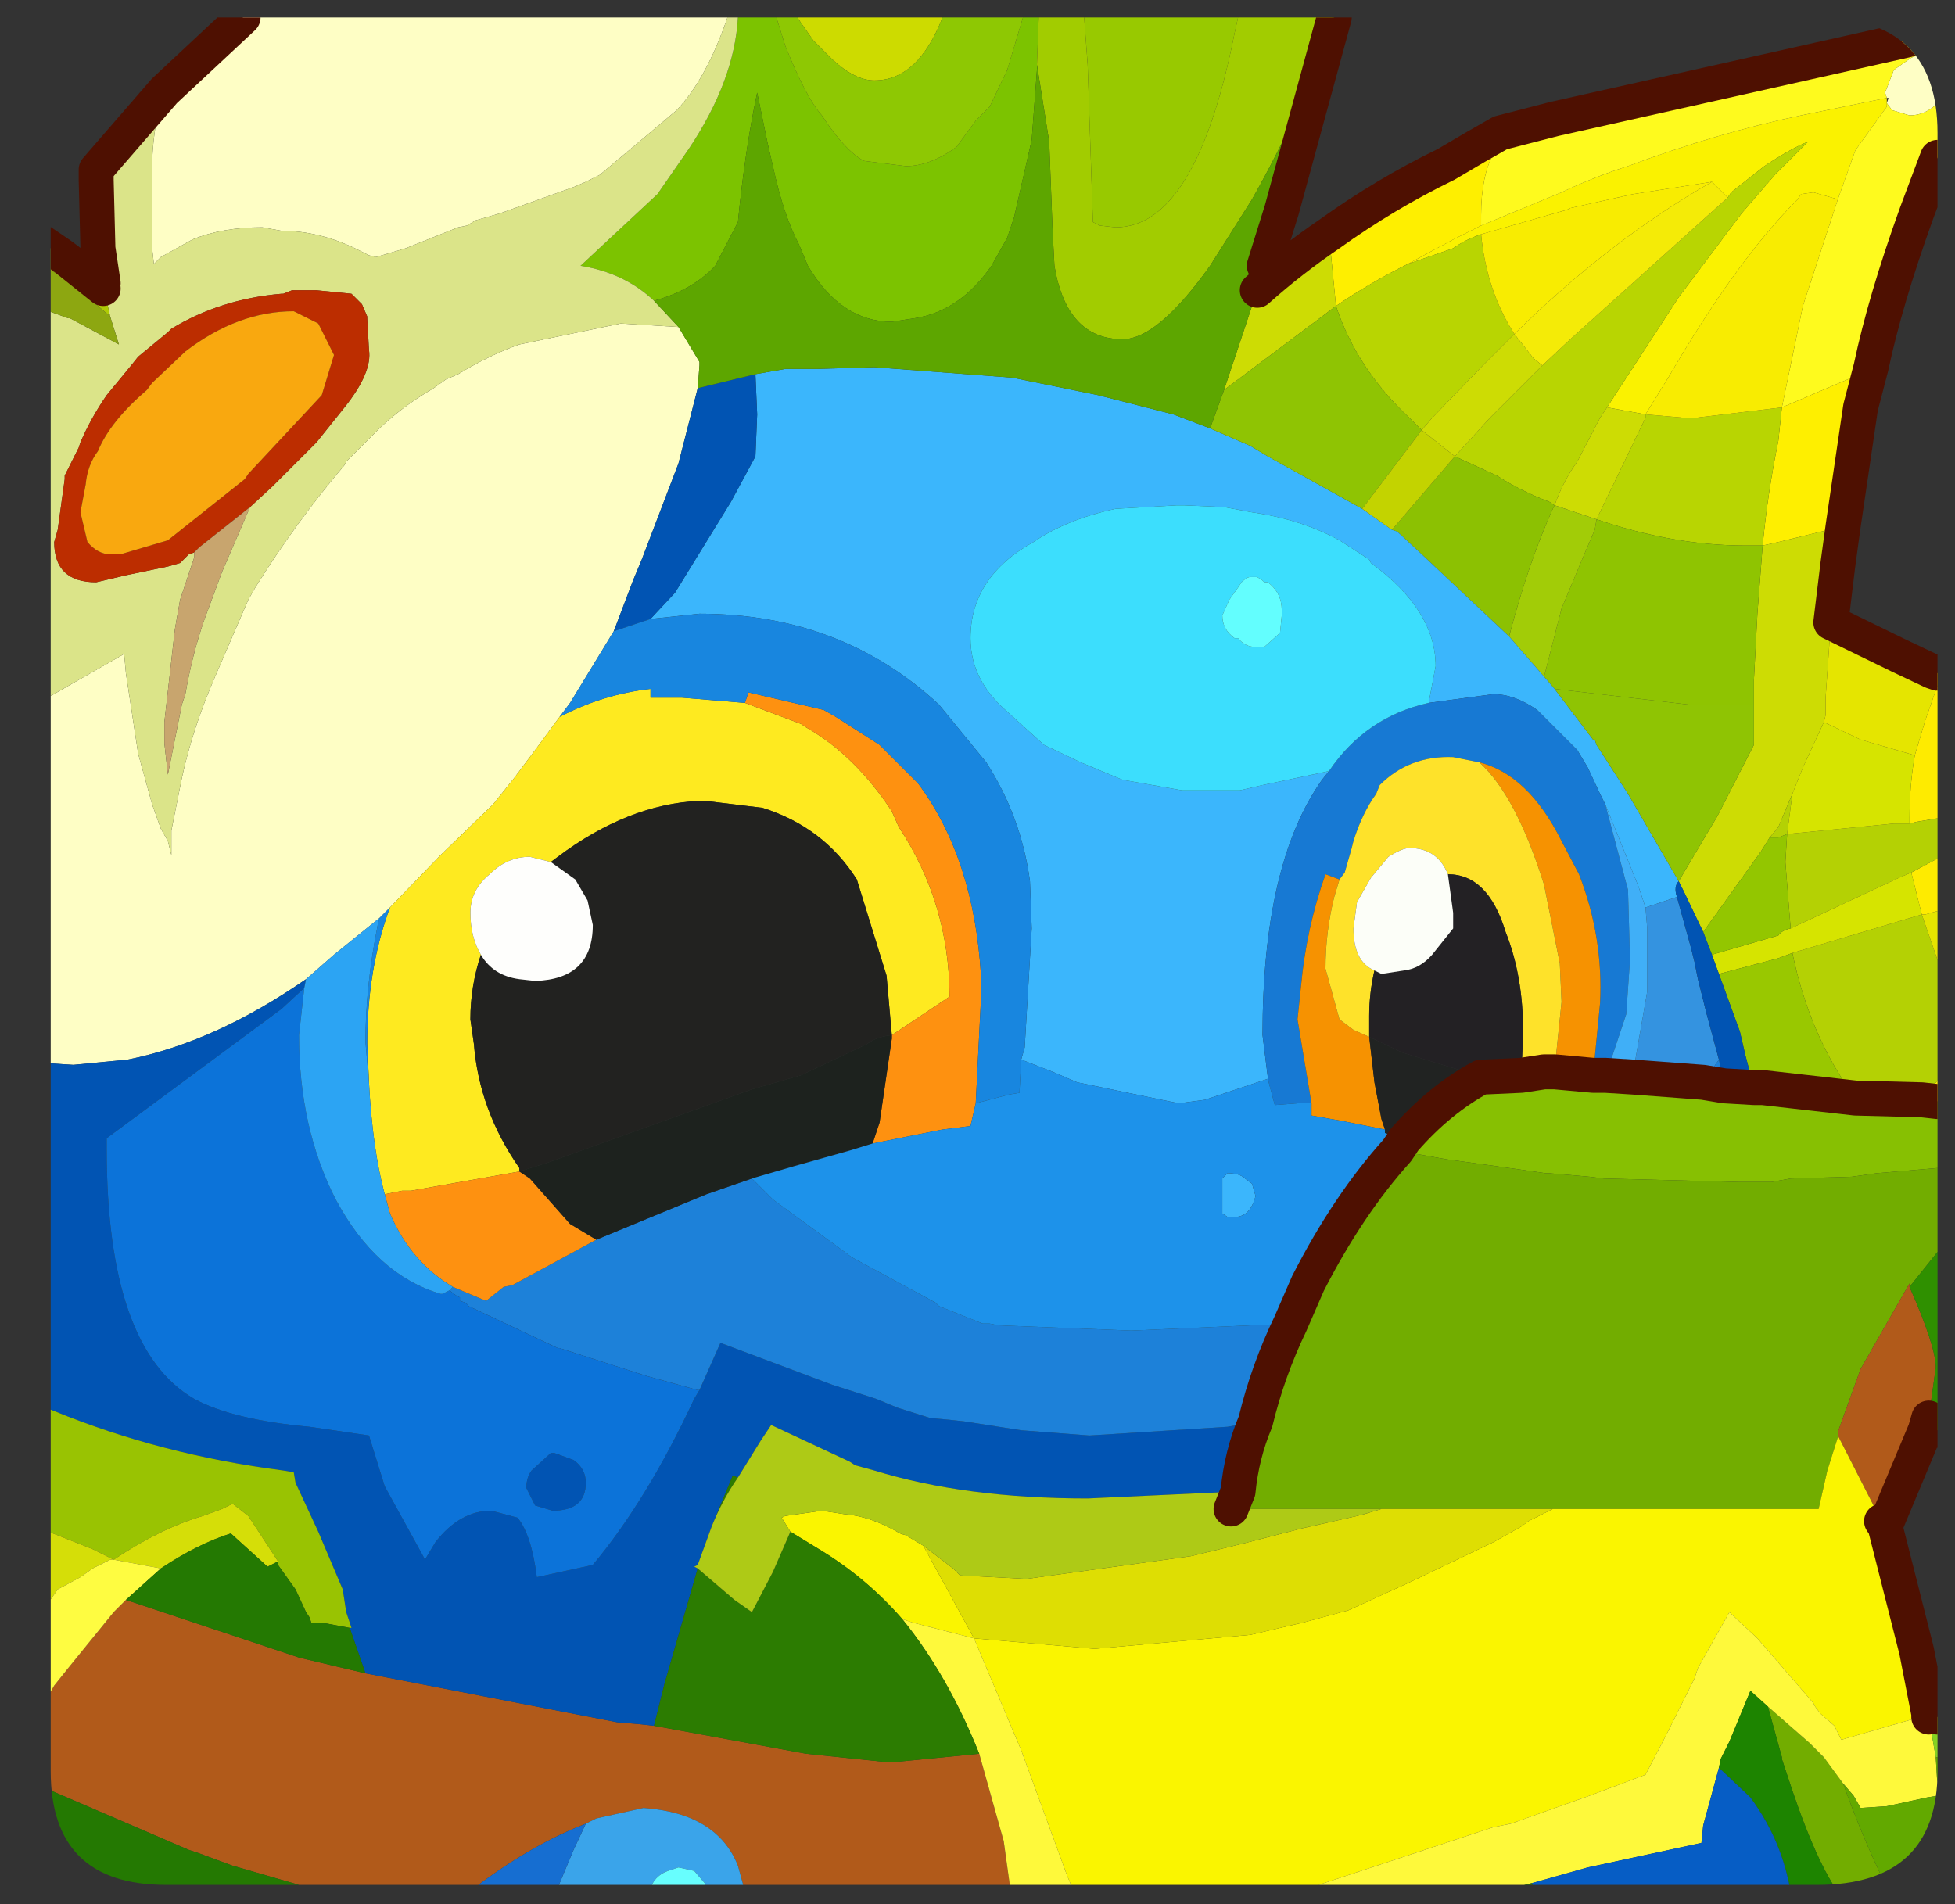 <?xml version="1.0" encoding="UTF-8" standalone="no"?>
<svg xmlns:ffdec="https://www.free-decompiler.com/flash" xmlns:xlink="http://www.w3.org/1999/xlink" ffdec:objectType="frame" height="54.45px" width="55.9px" xmlns="http://www.w3.org/2000/svg">
  <rect width="100%" height="100%" fill="#333333" stroke="none"/>
  <g transform="matrix(1.0, 0.0, 0.0, 1.0, 1.45, 0.5)">
    <clipPath id="clipPath0" transform="matrix(1.0, 0.0, 0.0, 1.0, 0.0, 0.0)">
      <path d="M50.5 0.0 Q53.95 0.0 53.95 3.3 L53.95 50.15 Q53.95 53.4 50.5 53.4 L3.3 53.4 Q0.0 53.4 0.0 50.15 L0.0 3.3 Q0.0 0.0 3.3 0.0 L50.5 0.0" fill="#000000" fill-rule="evenodd" stroke="none"/>
    </clipPath>
    <g clip-path="url(#clipPath0)">
      <use ffdec:characterId="2" height="54.45" transform="matrix(1.0, 0.0, 0.0, 1.0, -1.45, -0.5)" width="55.9" xlink:href="#shape1"/>
    </g>
    <use ffdec:characterId="3" height="53.4" transform="matrix(1.0, 0.0, 0.0, 1.0, 0.0, 0.0)" width="53.95" xlink:href="#shape2"/>
  </g>
  <defs>
    <g id="shape1" transform="matrix(1.0, 0.0, 0.0, 1.0, 1.45, 0.5)">
      <path d="M53.7 0.95 L53.95 1.0 53.95 2.45 Q53.6 2.8 53.15 2.8 L52.65 2.65 52.5 2.45 52.55 2.3 52.5 2.3 52.45 2.15 52.7 1.5 53.2 1.15 53.7 0.95 M-0.95 29.85 L-0.95 19.95 0.35 19.2 2.1 18.2 2.15 18.75 2.5 21.05 2.9 22.5 3.15 23.2 3.35 23.55 3.45 23.95 3.45 23.85 3.45 23.25 3.6 22.5 3.75 21.75 Q4.05 20.35 4.7 18.85 L5.65 16.65 5.85 16.3 Q7.0 14.45 8.4 12.8 L8.45 12.7 9.3 11.85 Q10.0 11.15 10.95 10.6 L11.3 10.35 11.65 10.2 Q12.55 9.65 13.4 9.35 L16.3 8.75 17.95 8.85 18.55 9.85 18.55 9.95 18.5 10.6 17.95 12.75 16.9 15.5 16.65 16.1 16.1 17.55 14.85 19.6 14.55 20.0 13.85 20.95 13.25 21.75 12.65 22.5 11.15 23.95 9.7 25.45 9.4 25.75 8.1 26.8 7.3 27.5 Q4.7 29.3 2.2 29.8 L0.65 29.95 -0.95 29.85 M-0.95 11.75 L-0.95 10.0 -0.4 10.45 -0.95 11.75 M3.25 2.1 L5.5 0.0 19.35 0.0 Q18.75 1.75 17.9 2.65 L15.7 4.5 15.3 4.7 14.95 4.85 12.85 5.6 12.15 5.8 11.9 5.95 11.65 6.0 10.15 6.6 9.3 6.85 9.1 6.8 8.7 6.6 Q7.65 6.1 6.6 6.1 L6.05 6.0 Q4.9 6.0 4.05 6.35 L3.6 6.6 3.15 6.85 2.95 7.05 2.9 6.6 2.9 5.35 2.9 4.1 Q2.95 2.95 3.25 2.1" fill="#ffffc6" fill-rule="evenodd" stroke="none"/>
      <path d="M21.35 0.0 L25.5 0.0 Q24.8 1.8 23.55 1.8 23.0 1.8 22.35 1.2 L21.8 0.65 21.45 0.15 21.35 0.0" fill="#cedc00" fill-rule="evenodd" stroke="none"/>
      <path d="M19.65 0.0 L20.75 0.0 21.0 0.8 Q21.6 2.3 22.05 2.8 22.7 3.8 23.25 4.1 L24.45 4.25 Q25.15 4.25 25.9 3.7 L26.45 2.95 26.85 2.55 27.35 1.5 27.8 0.0 28.25 0.0 28.2 1.35 28.2 1.5 28.05 3.5 27.55 5.7 27.35 6.3 26.9 7.1 Q26.0 8.4 24.7 8.6 L24.05 8.7 Q22.6 8.7 21.65 7.1 L21.4 6.5 Q20.95 5.65 20.65 4.25 L20.5 3.6 20.2 2.15 Q19.85 3.8 19.65 5.85 L19.0 7.1 Q18.35 7.8 17.25 8.1 16.4 7.3 15.15 7.1 L17.35 5.05 18.25 3.75 Q19.55 1.8 19.65 0.0" fill="#7cc400" fill-rule="evenodd" stroke="none"/>
      <path d="M-0.95 19.95 L-0.95 11.75 -0.4 10.45 -0.95 10.0 -0.95 8.05 -0.6 8.2 0.5 8.6 0.55 8.6 1.95 9.35 1.7 8.55 1.6 8.1 1.5 7.75 1.5 7.6 1.35 6.6 1.3 4.65 1.3 4.5 1.3 4.35 3.25 2.1 Q2.95 2.95 2.9 4.1 L2.9 5.35 2.9 6.6 2.95 7.05 3.15 6.85 3.6 6.6 4.05 6.35 Q4.9 6.0 6.05 6.0 L6.6 6.1 Q7.65 6.1 8.7 6.6 L9.1 6.8 9.3 6.85 10.15 6.6 11.65 6.0 11.9 5.95 12.15 5.8 12.85 5.6 14.95 4.85 15.3 4.7 15.7 4.5 17.9 2.65 Q18.75 1.75 19.35 0.0 L19.65 0.0 Q19.55 1.8 18.25 3.75 L17.35 5.05 15.15 7.1 Q16.4 7.3 17.25 8.1 L17.95 8.85 16.3 8.75 13.4 9.35 Q12.55 9.65 11.65 10.2 L11.3 10.35 10.95 10.6 Q10.0 11.15 9.3 11.85 L8.45 12.7 8.4 12.8 Q7.0 14.45 5.85 16.3 L5.65 16.65 4.7 18.85 Q4.05 20.35 3.75 21.75 L3.6 22.5 3.45 23.25 3.45 23.85 3.45 23.95 3.35 23.55 3.15 23.2 2.9 22.5 2.5 21.05 2.15 18.75 2.1 18.2 0.35 19.2 -0.95 19.95 M5.7 14.0 L6.35 13.4 7.6 12.15 8.4 11.15 Q9.2 10.15 9.1 9.5 L9.05 8.6 9.05 8.55 8.9 8.2 8.7 8.0 8.6 7.9 7.6 7.8 6.9 7.8 6.65 7.9 6.6 7.9 Q4.85 8.05 3.45 8.9 L3.35 9.0 2.5 9.7 2.3 9.95 1.6 10.8 Q1.15 11.45 0.85 12.15 L0.8 12.3 0.4 13.1 0.4 13.2 0.2 14.65 0.1 15.0 Q0.1 16.15 1.3 16.15 L2.15 15.95 3.35 15.7 3.7 15.6 3.95 15.35 4.1 15.3 4.1 15.45 3.7 16.65 3.55 17.5 3.25 20.15 3.25 20.75 3.35 21.65 3.75 19.65 3.85 19.35 Q4.05 18.2 4.4 17.2 L4.9 15.85 5.7 14.0" fill="#dce58a" fill-rule="evenodd" stroke="none"/>
      <path d="M29.55 0.0 L33.95 0.0 33.85 0.45 Q32.75 6.0 30.45 6.0 L30.0 5.95 29.8 5.85 29.65 1.35 29.55 0.0" fill="#99ca00" fill-rule="evenodd" stroke="none"/>
      <path d="M20.75 0.0 L21.35 0.0 21.45 0.15 21.8 0.65 22.35 1.2 Q23.0 1.8 23.55 1.8 24.8 1.8 25.5 0.0 L27.8 0.0 27.35 1.5 26.85 2.55 26.45 2.95 25.9 3.7 Q25.15 4.25 24.45 4.25 L23.25 4.1 Q22.7 3.8 22.05 2.8 21.6 2.3 21.0 0.8 L20.75 0.0" fill="#8fc903" fill-rule="evenodd" stroke="none"/>
      <path d="M28.25 0.0 L29.55 0.0 29.65 1.35 29.8 5.85 30.0 5.95 30.45 6.0 Q32.75 6.0 33.85 0.45 L33.95 0.0 36.65 0.0 Q35.85 2.55 34.35 5.2 L33.15 7.1 Q31.65 9.2 30.65 9.2 29.05 9.2 28.7 7.1 L28.65 6.15 28.55 3.55 28.2 1.35 28.25 0.0" fill="#a3cd00" fill-rule="evenodd" stroke="none"/>
      <path d="M53.95 19.1 L53.95 22.9 53.35 23.0 53.15 23.05 53.15 22.9 Q53.15 21.95 53.3 21.1 L53.6 20.1 53.95 19.1 M53.95 24.05 L53.95 25.55 53.6 25.65 53.5 25.65 53.2 24.45 53.95 24.05 M53.95 30.4 L53.95 31.0 53.5 30.95 53.95 30.4" fill="#ffec00" fill-rule="evenodd" stroke="none"/>
      <path d="M53.7 0.95 L53.65 0.5 53.95 0.4 53.95 1.0 53.7 0.95 M40.9 5.95 L43.2 5.0 Q44.15 4.55 45.1 4.25 47.65 3.3 50.05 2.8 L52.5 2.3 52.5 2.45 52.5 2.55 51.6 3.8 51.1 5.2 50.4 5.0 50.05 5.05 49.95 5.2 Q48.2 6.95 46.25 10.3 L45.6 11.35 44.5 11.15 46.55 8.0 48.35 5.6 49.3 4.5 50.25 3.55 Q49.75 3.75 49.0 4.25 L48.05 5.0 47.95 5.15 47.5 4.7 45.25 5.05 43.45 5.45 43.35 5.5 40.9 6.2 Q40.45 6.35 40.1 6.6 L38.8 7.05 40.1 6.35 40.9 5.95" fill="#fbf300" fill-rule="evenodd" stroke="none"/>
      <path d="M53.65 0.5 L53.7 0.95 53.2 1.15 52.7 1.5 52.45 2.15 52.5 2.3 50.05 2.8 Q47.65 3.3 45.1 4.25 44.15 4.55 43.2 5.0 L40.9 5.95 40.9 5.65 Q40.9 4.55 41.25 3.9 L41.45 3.3 43.0 2.9 53.05 0.65 53.6 0.5 53.65 0.5 M52.5 2.45 L52.65 2.65 53.15 2.8 Q53.6 2.8 53.95 2.45 L53.95 4.0 53.35 5.6 Q52.45 8.1 52.05 10.0 L51.85 10.15 49.5 11.15 50.1 8.25 51.1 5.2 51.6 3.8 52.5 2.55 52.5 2.45" fill="#fffb1e" fill-rule="evenodd" stroke="none"/>
      <path d="M41.25 3.9 Q40.9 4.55 40.9 5.65 L40.9 5.95 40.1 6.35 38.8 7.05 Q37.7 7.6 36.75 8.25 L36.55 6.2 Q38.15 5.05 39.9 4.2 L40.75 3.7 41.25 3.9 M52.05 10.0 L51.75 11.15 51.25 14.55 49.4 15.0 48.95 15.1 Q49.1 13.55 49.4 12.1 L49.5 11.15 51.85 10.15 52.05 10.0" fill="#fff000" fill-rule="evenodd" stroke="none"/>
      <path d="M49.5 11.15 L49.4 12.1 Q49.1 13.55 48.95 15.1 L48.45 15.1 Q46.4 15.1 44.2 14.35 L45.6 11.45 45.6 11.35 46.75 11.45 47.0 11.45 49.5 11.15 M47.95 5.15 L48.05 5.0 49.0 4.25 Q49.75 3.75 50.25 3.55 L49.3 4.5 48.35 5.6 46.55 8.0 44.5 11.15 44.3 11.45 43.65 12.7 Q43.25 13.25 43.0 13.95 L42.85 13.85 Q42.05 13.55 41.35 13.1 L40.15 12.55 41.15 11.45 41.45 11.15 42.65 9.95 43.45 9.2 47.95 5.15 M40.9 6.2 Q41.05 7.8 41.85 9.05 L40.95 9.95 39.5 11.45 39.2 11.8 38.85 11.45 Q37.35 10.05 36.75 8.25 37.7 7.6 38.8 7.05 L40.1 6.6 Q40.45 6.35 40.9 6.2" fill="#b9d602" fill-rule="evenodd" stroke="none"/>
      <path d="M47.5 4.7 L47.95 5.15 43.45 9.2 42.65 9.95 42.4 9.75 41.85 9.05 Q44.6 6.35 47.5 4.7" fill="#f5ec07" fill-rule="evenodd" stroke="none"/>
      <path d="M45.6 11.35 L46.25 10.3 Q48.2 6.95 49.95 5.2 L50.05 5.05 50.4 5.0 51.1 5.2 50.1 8.25 49.5 11.15 47.0 11.45 46.75 11.45 45.6 11.35 M40.9 6.2 L43.35 5.5 43.45 5.45 45.25 5.05 47.5 4.7 Q44.6 6.35 41.85 9.05 41.05 7.8 40.9 6.2" fill="#f9ed01" fill-rule="evenodd" stroke="none"/>
      <path d="M51.25 14.55 L51.1 15.65 50.9 17.3 50.75 19.45 50.75 19.8 50.75 19.95 50.7 20.15 50.1 21.45 49.8 22.2 49.4 23.15 49.15 23.45 48.9 23.85 47.25 26.15 46.7 25.0 46.55 24.7 47.35 23.35 47.65 22.85 48.7 20.8 48.7 20.45 48.7 19.65 48.7 18.95 48.8 17.05 48.95 15.1 49.4 15.0 51.25 14.55 M34.5 7.8 Q35.45 6.95 36.55 6.2 L36.75 8.25 33.55 10.65 34.5 7.8 M44.5 11.15 L45.6 11.35 45.6 11.45 44.2 14.35 43.0 13.95 Q43.25 13.25 43.65 12.7 L44.3 11.45 44.5 11.15 M42.65 9.95 L41.45 11.15 41.15 11.45 40.15 12.55 39.2 11.8 39.5 11.45 40.95 9.95 41.85 9.05 42.4 9.75 42.65 9.95" fill="#cedd04" fill-rule="evenodd" stroke="none"/>
      <path d="M48.95 15.1 L48.8 17.05 48.7 18.95 48.7 19.65 47.85 19.65 46.85 19.65 43.0 19.2 42.7 18.85 43.2 16.9 43.85 15.35 44.15 14.65 44.2 14.35 Q46.4 15.1 48.45 15.1 L48.95 15.1" fill="#90c501" fill-rule="evenodd" stroke="none"/>
      <path d="M44.2 14.35 L44.15 14.65 43.85 15.35 43.2 16.9 42.7 18.85 41.7 17.7 Q42.25 15.6 42.95 14.05 L43.0 13.95 44.2 14.35" fill="#a3cd07" fill-rule="evenodd" stroke="none"/>
      <path d="M40.15 12.55 L41.35 13.1 Q42.05 13.55 42.85 13.85 L43.0 13.95 42.95 14.05 Q42.25 15.6 41.7 17.7 L39.15 15.3 38.5 14.7 38.35 14.65 40.15 12.55" fill="#8dc202" fill-rule="evenodd" stroke="none"/>
      <path d="M42.7 18.85 L43.0 19.2 44.1 20.65 44.15 20.65 44.2 20.8 45.1 22.2 46.55 24.7 Q46.4 24.85 46.5 25.15 L45.6 25.45 45.4 24.85 44.45 22.5 44.3 22.2 43.95 21.45 43.65 20.95 42.5 19.8 Q41.85 19.35 41.25 19.35 L39.4 19.6 39.6 18.55 Q39.6 16.95 37.75 15.6 L37.7 15.5 36.85 14.95 Q35.75 14.35 34.35 14.15 L33.55 14.0 32.4 13.95 32.2 13.95 30.45 14.05 Q29.05 14.35 28.1 15.0 26.3 16.0 26.3 17.75 26.3 18.95 27.35 19.85 L28.4 20.8 29.45 21.3 30.65 21.8 32.35 22.1 32.75 22.1 33.0 22.1 33.15 22.1 33.45 22.1 34.0 22.1 34.65 21.95 36.55 21.55 36.35 21.8 Q34.65 24.2 34.65 29.1 L34.8 30.3 34.8 30.35 33.0 30.95 32.25 31.05 29.35 30.45 28.65 30.15 27.75 29.8 27.85 29.45 28.05 26.05 28.0 24.7 Q27.75 22.85 26.75 21.3 L25.4 19.65 Q22.6 17.05 18.55 17.05 L17.15 17.2 17.85 16.45 19.45 13.85 20.15 12.55 20.2 11.35 20.15 10.2 21.0 10.05 21.9 10.05 23.55 10.0 27.5 10.3 29.95 10.8 32.1 11.35 33.15 11.75 34.3 12.25 34.8 12.55 37.5 14.05 38.35 14.65 38.5 14.7 39.15 15.3 41.7 17.7 42.7 18.85 M33.65 33.05 Q34.0 33.05 34.15 33.2 L34.35 33.35 34.45 33.7 Q34.3 34.3 33.85 34.3 L33.65 34.3 33.5 34.2 33.5 33.2 33.55 33.15 33.65 33.05" fill="#3bb7fd" fill-rule="evenodd" stroke="none"/>
      <path d="M36.75 8.25 Q37.35 10.05 38.85 11.45 L39.2 11.8 37.5 14.05 34.8 12.55 34.3 12.25 33.15 11.75 33.55 10.65 36.75 8.25 M43.0 19.2 L46.85 19.65 47.85 19.65 48.7 19.65 48.7 20.45 48.7 20.8 47.65 22.85 47.35 23.35 46.55 24.7 45.1 22.2 44.2 20.8 44.15 20.65 44.1 20.65 43.0 19.2" fill="#90c503" fill-rule="evenodd" stroke="none"/>
      <path d="M39.4 19.6 L41.25 19.35 Q41.85 19.35 42.5 19.8 L43.65 20.95 43.95 21.45 44.3 22.2 44.45 22.5 45.1 24.95 45.15 26.7 45.15 26.75 45.15 27.05 45.05 28.5 44.6 29.85 44.45 30.25 44.1 30.25 44.3 28.2 Q44.4 26.3 43.7 24.5 L43.2 23.55 Q42.25 21.65 40.85 21.3 L40.1 21.15 Q38.85 21.1 38.0 21.95 L37.9 22.2 Q37.5 22.75 37.25 23.55 L37.2 23.75 37.0 24.45 36.85 24.65 36.45 24.5 Q35.9 26.05 35.75 27.7 L35.65 28.65 35.9 30.15 36.05 31.05 35.65 31.05 35.0 31.1 34.8 30.35 34.8 30.3 34.65 29.1 Q34.65 24.2 36.35 21.8 L36.55 21.55 Q37.6 20.0 39.4 19.6" fill="#1779d4" fill-rule="evenodd" stroke="none"/>
      <path d="M40.85 21.3 Q42.25 21.65 43.2 23.55 L43.7 24.5 Q44.4 26.3 44.3 28.2 L44.1 30.25 43.0 30.15 43.0 30.1 43.2 28.15 43.15 27.05 42.7 24.8 Q41.9 22.25 40.85 21.3 M36.85 24.65 L36.7 25.15 Q36.45 26.15 36.45 27.2 L36.85 28.65 37.25 28.95 37.7 29.15 37.85 30.45 38.05 31.5 38.15 31.8 36.9 31.55 36.05 31.4 36.05 31.05 35.9 30.15 35.65 28.65 35.75 27.7 Q35.9 26.05 36.45 24.5 L36.85 24.65" fill="#f79301" fill-rule="evenodd" stroke="none"/>
      <path d="M53.95 22.9 L53.95 24.05 53.2 24.45 52.85 24.6 49.75 26.05 49.6 24.15 49.65 23.35 52.7 23.05 53.15 23.05 53.35 23.0 53.95 22.9 M53.95 26.95 L53.95 30.4 53.5 30.95 51.6 30.9 Q50.3 29.15 49.8 26.75 L53.5 25.65 53.95 26.95 M49.15 23.45 L49.4 23.15 49.8 22.2 49.65 23.35 49.4 23.45 49.15 23.45" fill="#b5d204" fill-rule="evenodd" stroke="none"/>
      <path d="M49.8 22.2 L50.1 21.45 50.7 20.15 51.75 20.65 53.3 21.1 Q53.15 21.95 53.15 22.9 L53.15 23.05 52.7 23.05 49.65 23.35 49.8 22.2 M49.75 26.05 L52.85 24.6 53.2 24.45 53.5 25.65 49.8 26.75 49.4 26.9 47.7 27.35 47.5 26.8 49.4 26.25 Q49.5 26.1 49.75 26.05" fill="#d7e500" fill-rule="evenodd" stroke="none"/>
      <path d="M47.25 26.15 L48.9 23.85 49.15 23.45 49.4 23.45 49.65 23.35 49.6 24.15 49.75 26.05 Q49.5 26.1 49.4 26.25 L47.5 26.8 47.25 26.15" fill="#94c700" fill-rule="evenodd" stroke="none"/>
      <path d="M50.9 17.3 L52.85 18.25 53.8 18.7 53.95 18.75 53.95 19.1 53.6 20.1 53.3 21.1 51.75 20.65 50.7 20.15 50.75 19.95 50.75 19.8 50.75 19.45 50.9 17.3 M53.95 25.55 L53.95 26.95 53.5 25.65 53.6 25.65 53.95 25.55" fill="#e6e600" fill-rule="evenodd" stroke="none"/>
      <path d="M53.95 31.0 L53.95 32.9 52.2 33.05 51.5 33.15 49.75 33.2 49.2 33.3 48.95 33.3 48.3 33.3 44.4 33.2 44.0 33.15 42.85 33.05 42.75 33.05 41.35 32.85 39.9 32.65 38.5 32.4 38.7 32.1 Q39.7 30.95 40.9 30.3 L40.95 30.3 42.05 30.25 42.7 30.15 43.0 30.15 44.1 30.25 44.45 30.25 45.25 30.3 47.25 30.45 47.85 30.55 48.7 30.6 48.95 30.6 51.6 30.9 53.5 30.95 53.95 31.0" fill="#88c102" fill-rule="evenodd" stroke="none"/>
      <path d="M53.95 32.9 L53.95 35.3 53.15 36.3 53.15 36.2 51.75 38.65 51.1 40.45 51.1 40.55 51.1 40.6 50.8 41.55 50.55 42.65 42.95 42.65 38.05 42.65 33.75 42.65 33.95 42.15 Q34.05 41.1 34.45 40.15 34.8 38.7 35.45 37.35 L35.95 36.2 Q37.1 33.95 38.5 32.4 L39.9 32.65 41.35 32.85 42.75 33.05 42.85 33.05 44.0 33.15 44.4 33.2 48.3 33.3 48.95 33.3 49.2 33.3 49.75 33.2 51.5 33.15 52.2 33.05 53.95 32.9 M52.75 53.95 L51.4 53.95 51.1 53.6 Q50.4 52.6 49.6 50.1 L49.5 49.8 49.5 49.75 49.1 48.3 49.5 48.65 50.3 49.35 50.4 49.45 50.7 49.75 51.25 50.5 Q51.95 52.45 52.75 53.95" fill="#72ae00" fill-rule="evenodd" stroke="none"/>
      <path d="M53.6 40.4 L52.45 43.15 52.35 43.0 51.1 40.55 51.1 40.45 51.75 38.65 53.15 36.2 53.15 36.3 Q53.9 38.0 53.9 38.6 L53.7 40.05 53.6 40.4 M27.5 53.95 L19.95 53.95 19.65 52.85 Q19.05 51.35 16.95 51.2 L15.6 51.5 15.3 51.65 Q13.5 52.35 11.65 53.85 L11.55 53.95 9.0 53.95 5.2 52.85 4.25 52.5 3.95 52.4 0.0 50.7 -0.95 50.25 -0.95 49.55 0.1 47.7 0.5 47.2 1.8 45.6 2.15 45.25 2.3 45.3 7.1 46.9 9.0 47.35 16.2 48.75 16.8 48.8 17.25 48.85 21.6 49.65 24.0 49.9 26.55 49.65 27.25 52.15 27.5 53.95" fill="#b25a1a" fill-rule="evenodd" stroke="none"/>
      <path d="M53.95 35.3 L53.95 40.4 53.6 40.4 53.7 40.05 53.9 38.6 Q53.9 38.0 53.15 36.3 L53.95 35.3" fill="#2f9100" fill-rule="evenodd" stroke="none"/>
      <path d="M51.6 30.9 L48.95 30.6 48.7 30.6 48.45 29.65 48.3 29.0 47.7 27.35 49.4 26.9 49.8 26.75 Q50.3 29.15 51.6 30.9" fill="#9ac900" fill-rule="evenodd" stroke="none"/>
      <path d="M45.6 25.45 L46.5 25.15 46.9 26.6 47.0 27.0 47.1 27.5 47.35 28.5 47.7 29.8 47.25 30.45 45.25 30.3 45.25 30.15 45.65 27.85 45.65 27.1 45.65 26.05 45.6 25.45" fill="#3494e1" fill-rule="evenodd" stroke="none"/>
      <path d="M44.45 22.5 L45.4 24.85 45.6 25.45 45.65 26.05 45.65 27.1 45.65 27.85 45.25 30.15 45.25 30.3 44.45 30.25 44.6 29.85 45.05 28.5 45.15 27.05 45.15 26.75 45.15 26.7 45.1 24.95 44.45 22.5" fill="#40b0f8" fill-rule="evenodd" stroke="none"/>
      <path d="M-0.95 39.45 L-0.95 29.85 0.65 29.95 2.2 29.8 Q4.7 29.3 7.3 27.5 L7.25 27.75 6.6 28.35 1.6 32.05 1.6 32.35 Q1.6 38.05 4.1 39.5 5.2 40.1 7.4 40.3 L9.1 40.55 9.55 42.0 10.65 44.0 10.7 44.1 11.0 43.6 Q11.7 42.7 12.6 42.7 L13.35 42.9 Q13.75 43.4 13.9 44.6 L15.5 44.25 Q17.05 42.4 18.4 39.5 L18.55 39.25 19.15 37.9 22.35 39.1 23.6 39.5 24.2 39.75 25.15 40.05 25.7 40.1 26.15 40.15 27.75 40.4 29.7 40.55 33.65 40.3 34.45 40.15 Q34.05 41.1 33.95 42.15 L29.65 42.35 Q26.15 42.35 23.55 41.55 L23.0 41.4 22.85 41.3 20.6 40.25 20.3 40.7 19.65 41.75 19.5 41.7 18.9 43.15 18.5 44.25 18.4 44.3 18.5 44.35 17.55 47.65 17.25 48.85 16.8 48.8 16.2 48.75 9.0 47.35 8.55 46.05 8.6 46.05 8.45 45.6 8.35 44.95 7.65 43.3 7.0 41.9 6.95 41.6 6.65 41.55 Q3.15 41.1 0.1 39.85 L-0.4 39.65 -0.95 39.45 M46.55 24.7 L46.7 25.0 47.25 26.15 47.5 26.8 47.7 27.35 48.3 29.0 48.45 29.65 48.7 30.6 47.85 30.55 47.7 29.8 47.35 28.5 47.1 27.5 47.0 27.0 46.9 26.6 46.5 25.15 Q46.4 24.85 46.55 24.7 M20.15 10.2 L20.2 11.35 20.15 12.55 19.45 13.85 17.85 16.45 17.15 17.2 16.1 17.55 16.65 16.1 16.9 15.5 17.95 12.75 18.5 10.6 20.15 10.2 M14.35 42.7 L13.85 42.55 13.6 42.05 Q13.6 41.75 13.75 41.55 L14.3 41.05 14.4 41.05 14.95 41.25 Q15.3 41.5 15.3 41.9 15.3 42.7 14.35 42.7" fill="#0154b4" fill-rule="evenodd" stroke="none"/>
      <path d="M47.85 30.55 L47.25 30.45 47.7 29.8 47.85 30.55 M35.45 37.35 Q34.8 38.7 34.45 40.15 L33.65 40.3 29.7 40.55 27.75 40.4 26.15 40.15 25.7 40.1 25.15 40.05 24.2 39.75 23.6 39.5 22.35 39.1 19.15 37.9 18.55 39.25 18.5 39.25 17.05 38.85 14.55 38.05 14.5 38.05 11.95 36.85 Q11.9 36.75 11.7 36.7 L11.7 36.6 11.6 36.55 11.4 36.4 11.5 36.3 12.45 36.7 12.95 36.3 13.2 36.25 15.6 34.95 18.75 33.65 20.05 33.2 20.15 33.3 20.65 33.8 22.7 35.3 22.9 35.45 25.3 36.75 25.4 36.85 26.65 37.35 26.85 37.35 27.1 37.4 30.9 37.55 35.45 37.35" fill="#1d82da" fill-rule="evenodd" stroke="none"/>
      <path d="M40.95 30.3 L40.9 30.3 Q39.7 30.95 38.7 32.1 L38.15 31.9 38.15 31.8 38.05 31.5 37.85 30.45 37.7 29.15 38.65 29.6 40.95 30.3" fill="#212322" fill-rule="evenodd" stroke="none"/>
      <path d="M42.05 30.25 L42.1 29.1 42.1 29.0 Q42.1 27.4 41.6 26.15 41.1 24.5 39.95 24.5 39.65 23.75 38.85 23.75 38.65 23.75 38.25 24.0 L37.75 24.6 37.35 25.3 37.25 26.05 Q37.25 27.0 37.85 27.25 37.7 27.9 37.7 28.55 L37.7 29.15 37.25 28.95 36.85 28.65 36.45 27.2 Q36.45 26.15 36.7 25.15 L36.85 24.65 37.0 24.45 37.2 23.75 37.25 23.55 Q37.5 22.75 37.9 22.2 L38.0 21.95 Q38.85 21.1 40.1 21.15 L40.85 21.3 Q41.9 22.25 42.7 24.8 L43.15 27.05 43.2 28.15 43.0 30.1 43.0 30.15 42.7 30.15 42.05 30.25" fill="#ffe32a" fill-rule="evenodd" stroke="none"/>
      <path d="M42.05 30.25 L40.95 30.3 38.65 29.6 37.7 29.15 37.7 28.55 Q37.7 27.9 37.85 27.25 L38.05 27.35 38.7 27.25 Q39.15 27.2 39.5 26.8 L40.1 26.05 40.1 25.6 39.95 24.5 Q41.1 24.5 41.6 26.15 42.1 27.4 42.1 29.0 L42.1 29.1 42.05 30.25" fill="#232124" fill-rule="evenodd" stroke="none"/>
      <path d="M52.45 43.15 L53.35 46.7 53.7 48.5 53.45 48.6 51.2 49.25 51.0 48.85 50.6 48.5 50.45 48.3 50.4 48.2 48.8 46.35 48.0 45.6 47.1 47.2 47.0 47.5 46.2 49.1 45.6 50.25 44.0 50.85 41.75 51.65 41.25 51.75 36.1 53.45 35.8 53.6 34.65 53.85 34.35 53.95 29.4 53.95 29.05 53.1 27.75 49.55 26.4 46.35 29.85 46.65 34.3 46.25 35.8 45.9 37.1 45.55 38.85 44.75 41.25 43.6 42.05 43.15 42.25 43.0 42.95 42.65 50.55 42.65 50.8 41.55 51.1 40.6 51.1 40.55 52.35 43.0 52.45 43.15 M21.15 43.3 L20.9 42.9 21.0 42.85 22.05 42.7 22.7 42.8 Q23.4 42.85 24.2 43.3 24.25 43.35 24.45 43.4 L24.95 43.7 26.4 46.35 24.65 45.9 24.35 45.8 Q23.35 44.65 22.05 43.85 L21.15 43.3" fill="#fbf600" fill-rule="evenodd" stroke="none"/>
      <path d="M38.05 42.65 L42.95 42.65 42.25 43.0 42.05 43.15 41.25 43.6 38.85 44.75 37.1 45.55 35.8 45.9 34.3 46.25 29.85 46.65 26.4 46.35 24.95 43.7 25.8 44.35 26.0 44.55 27.9 44.65 32.6 44.0 34.05 43.65 35.8 43.2 37.35 42.85 37.55 42.8 38.05 42.65" fill="#dfdf03" fill-rule="evenodd" stroke="none"/>
      <path d="M53.95 50.6 L53.95 50.85 53.65 50.9 52.5 51.15 51.75 51.2 51.55 50.85 51.25 50.5 50.7 49.75 50.4 49.45 50.3 49.35 49.5 48.65 49.1 48.3 48.6 47.85 48.0 49.3 47.75 49.8 47.7 50.05 47.25 51.7 47.2 52.2 43.95 52.9 42.35 53.35 41.25 53.6 39.85 53.95 34.35 53.95 34.65 53.85 35.8 53.6 36.1 53.45 41.25 51.75 41.75 51.65 44.0 50.85 45.6 50.25 46.2 49.1 47.0 47.5 47.1 47.2 48.0 45.6 48.8 46.35 50.4 48.2 50.45 48.3 50.6 48.5 51.0 48.85 51.2 49.25 53.45 48.6 53.7 48.5 53.7 48.6 53.9 49.75 53.95 50.6 M29.4 53.95 L27.5 53.95 27.25 52.15 26.55 49.65 Q25.65 47.4 24.35 45.8 L24.65 45.9 26.4 46.35 27.75 49.55 29.05 53.1 29.4 53.95" fill="#fffa3b" fill-rule="evenodd" stroke="none"/>
      <path d="M51.4 53.95 L49.8 53.95 Q49.6 52.25 48.6 50.9 L47.7 50.05 47.75 49.8 48.0 49.3 48.6 47.85 49.1 48.3 49.5 49.75 49.5 49.8 49.6 50.1 Q50.4 52.6 51.1 53.6 L51.4 53.95" fill="#1d8500" fill-rule="evenodd" stroke="none"/>
      <path d="M53.7 48.5 L53.95 48.6 53.95 49.75 53.9 49.75 53.7 48.6 53.7 48.5" fill="#86d321" fill-rule="evenodd" stroke="none"/>
      <path d="M36.65 0.0 L36.7 0.0 35.2 5.5 34.7 7.1 34.5 7.8 33.55 10.65 33.15 11.75 32.1 11.35 29.95 10.8 27.5 10.3 23.55 10.0 21.9 10.05 21.0 10.05 20.15 10.2 18.5 10.6 18.55 9.95 18.55 9.85 17.95 8.85 17.25 8.1 Q18.35 7.8 19.0 7.1 L19.65 5.85 Q19.85 3.8 20.2 2.15 L20.5 3.6 20.65 4.25 Q20.95 5.65 21.4 6.5 L21.65 7.1 Q22.6 8.7 24.05 8.7 L24.7 8.6 Q26.0 8.4 26.9 7.1 L27.35 6.3 27.55 5.7 28.05 3.5 28.2 1.5 28.2 1.35 28.55 3.55 28.65 6.15 28.7 7.1 Q29.05 9.2 30.65 9.2 31.65 9.2 33.15 7.1 L34.35 5.2 Q35.85 2.55 36.65 0.0" fill="#5da700" fill-rule="evenodd" stroke="none"/>
      <path d="M36.55 21.55 L34.65 21.95 34.0 22.1 33.45 22.1 33.15 22.1 33.0 22.1 32.75 22.1 32.35 22.1 30.65 21.8 29.45 21.3 28.4 20.8 27.35 19.85 Q26.3 18.95 26.3 17.75 26.3 16.0 28.1 15.0 29.05 14.35 30.45 14.05 L32.2 13.95 32.4 13.95 33.55 14.0 34.35 14.15 Q35.75 14.35 36.85 14.95 L37.7 15.5 37.75 15.6 Q39.6 16.95 39.6 18.55 L39.4 19.6 Q37.6 20.0 36.55 21.55 M34.3 16.0 Q34.2 16.0 34.05 16.15 L33.95 16.3 33.7 16.65 33.5 17.1 Q33.5 17.5 33.85 17.75 L33.95 17.75 Q34.15 18.0 34.45 18.0 L34.7 18.0 35.15 17.6 35.2 17.1 35.2 16.95 Q35.2 16.45 34.8 16.15 L34.7 16.15 34.65 16.1 34.5 16.0 34.3 16.0" fill="#3cdffe" fill-rule="evenodd" stroke="none"/>
      <path d="M19.85 19.6 L21.45 20.2 21.6 20.3 Q23.0 21.1 24.05 22.7 L24.25 23.15 Q25.7 25.35 25.7 28.0 L24.05 29.1 23.9 27.4 23.05 24.65 Q22.1 23.15 20.35 22.6 L18.7 22.4 18.55 22.4 Q16.5 22.5 14.5 24.0 L14.3 24.15 13.7 24.0 Q13.05 24.0 12.55 24.5 12.0 24.95 12.0 25.6 12.0 26.3 12.3 26.8 12.0 27.7 12.0 28.65 L12.1 29.35 Q12.25 31.25 13.4 32.9 L13.4 33.0 10.3 33.55 10.05 33.55 9.55 33.65 Q9.2 32.35 9.1 30.45 L9.05 29.35 Q9.05 27.2 9.7 25.45 L11.15 23.95 12.65 22.5 13.25 21.75 13.85 20.95 14.55 20.0 Q15.8 19.35 17.15 19.2 L17.15 19.45 18.05 19.45 19.85 19.6" fill="#ffeb20" fill-rule="evenodd" stroke="none"/>
      <path d="M19.85 19.6 L19.95 19.3 22.1 19.8 22.45 20.0 23.7 20.8 24.8 21.9 Q26.4 24.05 26.6 27.4 L26.6 28.05 26.45 31.05 26.3 31.7 25.5 31.8 23.5 32.2 23.7 31.6 24.05 29.2 24.05 29.1 25.7 28.0 Q25.7 25.35 24.25 23.15 L24.05 22.7 Q23.0 21.1 21.6 20.3 L21.45 20.2 19.85 19.6 M9.55 33.65 L10.05 33.55 10.3 33.55 13.4 33.0 13.7 33.2 14.85 34.5 15.6 34.95 13.2 36.25 12.95 36.3 12.45 36.7 11.5 36.3 Q10.3 35.6 9.7 34.2 L9.55 33.65" fill="#ff9210" fill-rule="evenodd" stroke="none"/>
      <path d="M17.15 17.2 L18.55 17.05 Q22.6 17.05 25.4 19.65 L26.75 21.3 Q27.75 22.85 28.0 24.7 L28.05 26.05 27.85 29.45 27.75 29.8 27.7 30.75 27.4 30.8 26.45 31.05 26.6 28.05 26.6 27.4 Q26.4 24.05 24.8 21.9 L23.7 20.8 22.45 20.0 22.1 19.8 19.95 19.3 19.85 19.6 18.05 19.45 17.15 19.45 17.15 19.2 Q15.8 19.35 14.55 20.0 L14.85 19.6 16.1 17.55 17.15 17.2 M9.7 25.45 Q9.05 27.2 9.05 29.35 L9.1 30.45 9.0 29.3 Q9.0 27.7 9.35 25.95 L9.4 25.75 9.7 25.45" fill="#1887e0" fill-rule="evenodd" stroke="none"/>
      <path d="M13.4 33.0 L13.4 32.9 Q12.25 31.25 12.1 29.35 L12.0 28.65 Q12.0 27.7 12.3 26.8 12.65 27.4 13.4 27.5 L13.85 27.55 Q15.5 27.5 15.5 25.95 L15.35 25.25 15.0 24.65 14.3 24.15 14.5 24.0 Q16.5 22.5 18.55 22.4 L18.7 22.4 20.35 22.6 Q22.1 23.15 23.05 24.65 L23.9 27.4 24.05 29.1 Q23.6 29.15 23.35 29.35 L21.45 30.25 20.05 30.65 14.2 32.75 13.4 33.0" fill="#222220" fill-rule="evenodd" stroke="none"/>
      <path d="M38.35 14.65 L37.5 14.05 39.2 11.8 40.15 12.55 38.35 14.65" fill="#c4d400" fill-rule="evenodd" stroke="none"/>
      <path d="M34.3 16.0 L34.5 16.0 34.65 16.1 34.7 16.15 34.8 16.15 Q35.2 16.45 35.2 16.95 L35.2 17.1 35.15 17.6 34.7 18.0 34.45 18.0 Q34.15 18.0 33.95 17.75 L33.85 17.75 Q33.5 17.5 33.5 17.1 L33.7 16.65 33.95 16.3 34.05 16.15 Q34.2 16.0 34.3 16.0" fill="#63ffff" fill-rule="evenodd" stroke="none"/>
      <path d="M37.85 27.25 Q37.25 27.0 37.25 26.05 L37.35 25.3 37.75 24.6 38.25 24.0 Q38.65 23.75 38.85 23.75 39.65 23.75 39.95 24.5 L40.1 25.6 40.1 26.05 39.5 26.8 Q39.15 27.2 38.7 27.25 L38.05 27.35 37.85 27.25" fill="#fdfff9" fill-rule="evenodd" stroke="none"/>
      <path d="M4.1 15.3 L3.95 15.35 3.7 15.6 3.35 15.7 2.15 15.95 1.3 16.15 Q0.1 16.15 0.1 15.0 L0.2 14.65 0.4 13.2 0.4 13.1 0.8 12.3 0.85 12.15 Q1.15 11.45 1.6 10.8 L2.3 9.95 2.5 9.7 3.35 9.0 3.45 8.9 Q4.85 8.05 6.6 7.9 L6.65 7.9 6.9 7.8 7.6 7.8 8.6 7.9 8.7 8.0 8.9 8.2 9.05 8.55 9.05 8.6 9.1 9.5 Q9.2 10.15 8.4 11.15 L7.6 12.15 6.35 13.4 5.7 14.0 4.25 15.15 4.1 15.3 M3.85 9.55 L2.9 10.45 2.75 10.65 Q1.7 11.55 1.35 12.4 1.05 12.8 1.0 13.35 L0.85 14.15 1.05 15.0 Q1.35 15.35 1.7 15.35 L2.0 15.35 3.35 14.95 5.55 13.2 5.65 13.05 7.75 10.8 8.1 9.65 7.65 8.75 6.95 8.4 Q5.35 8.4 3.85 9.55" fill="#bd2d00" fill-rule="evenodd" stroke="none"/>
      <path d="M-0.95 6.7 L-0.95 5.95 0.3 6.8 0.5 6.95 1.5 7.75 1.6 8.1 1.7 8.55 0.55 7.55 0.3 7.4 0.05 7.25 -0.95 6.7" fill="#b0cc05" fill-rule="evenodd" stroke="none"/>
      <path d="M-0.95 8.05 L-0.95 6.7 0.05 7.25 0.3 7.4 0.55 7.55 1.7 8.55 1.95 9.35 0.55 8.6 0.5 8.6 -0.6 8.2 -0.95 8.05" fill="#8ea811" fill-rule="evenodd" stroke="none"/>
      <path d="M3.85 9.55 Q5.35 8.4 6.95 8.4 L7.65 8.75 8.1 9.65 7.75 10.8 5.65 13.05 5.55 13.2 3.35 14.95 2.0 15.35 1.7 15.35 Q1.35 15.35 1.05 15.0 L0.85 14.15 1.0 13.35 Q1.05 12.8 1.35 12.4 1.7 11.55 2.75 10.65 L2.9 10.45 3.85 9.55" fill="#faa90f" fill-rule="evenodd" stroke="none"/>
      <path d="M5.7 14.0 L4.9 15.85 4.4 17.2 Q4.05 18.2 3.85 19.35 L3.75 19.65 3.35 21.65 3.25 20.75 3.25 20.15 3.55 17.5 3.7 16.65 4.1 15.45 4.1 15.3 4.25 15.15 5.7 14.0" fill="#c9a66e" fill-rule="evenodd" stroke="none"/>
      <path d="M12.3 26.8 Q12.0 26.3 12.0 25.6 12.0 24.95 12.55 24.5 13.05 24.0 13.7 24.0 L14.3 24.15 15.0 24.65 15.35 25.25 15.5 25.95 Q15.5 27.5 13.85 27.55 L13.4 27.5 Q12.65 27.4 12.3 26.8" fill="#fffffd" fill-rule="evenodd" stroke="none"/>
      <path d="M24.05 29.1 L24.05 29.2 23.7 31.6 23.5 32.2 22.85 32.4 21.25 32.85 20.05 33.2 18.75 33.65 15.6 34.95 14.85 34.5 13.7 33.2 13.4 33.0 14.2 32.75 20.05 30.65 21.45 30.25 23.35 29.35 Q23.6 29.15 24.05 29.1" fill="#1d221e" fill-rule="evenodd" stroke="none"/>
      <path d="M11.4 36.4 L11.6 36.55 11.7 36.6 11.7 36.7 Q11.9 36.75 11.95 36.85 L14.5 38.05 14.55 38.05 17.05 38.85 18.5 39.25 18.55 39.25 18.4 39.5 Q17.05 42.4 15.5 44.25 L13.9 44.6 Q13.75 43.4 13.35 42.9 L12.6 42.7 Q11.7 42.7 11.0 43.6 L10.7 44.1 10.65 44.0 9.55 42.0 9.1 40.55 7.4 40.3 Q5.2 40.1 4.1 39.5 1.6 38.05 1.6 32.35 L1.6 32.05 6.6 28.35 7.25 27.75 7.1 29.1 Q7.1 31.75 8.15 33.8 9.3 35.95 11.15 36.5 L11.2 36.5 11.4 36.4 M14.35 42.7 Q15.3 42.7 15.3 41.9 15.3 41.5 14.95 41.25 L14.4 41.05 14.3 41.05 13.75 41.55 Q13.6 41.75 13.6 42.05 L13.85 42.55 14.35 42.7" fill="#0c73da" fill-rule="evenodd" stroke="none"/>
      <path d="M9.1 30.45 Q9.2 32.35 9.55 33.65 L9.7 34.2 Q10.3 35.6 11.5 36.3 L11.4 36.4 11.2 36.5 11.15 36.5 Q9.3 35.95 8.15 33.8 7.1 31.75 7.1 29.1 L7.25 27.75 7.3 27.5 8.1 26.8 9.4 25.75 9.35 25.95 Q9.0 27.7 9.0 29.3 L9.1 30.45" fill="#2ca5f4" fill-rule="evenodd" stroke="none"/>
      <path d="M27.75 29.8 L28.65 30.15 29.35 30.45 32.25 31.05 33.0 30.95 34.8 30.35 35.0 31.1 35.65 31.05 36.05 31.05 36.05 31.4 36.9 31.55 38.15 31.8 38.15 31.9 38.7 32.1 38.5 32.4 Q37.1 33.95 35.95 36.2 L35.45 37.35 30.9 37.55 27.1 37.4 26.85 37.35 26.65 37.35 25.4 36.85 25.3 36.75 22.9 35.45 22.7 35.3 20.65 33.8 20.15 33.3 20.05 33.2 21.25 32.85 22.85 32.4 23.5 32.2 25.5 31.8 26.3 31.7 26.45 31.05 27.4 30.8 27.7 30.75 27.75 29.8 M33.65 33.05 L33.55 33.15 33.5 33.2 33.5 34.2 33.65 34.3 33.85 34.3 Q34.3 34.3 34.45 33.7 L34.35 33.35 34.15 33.2 Q34.0 33.05 33.65 33.05" fill="#1d93eb" fill-rule="evenodd" stroke="none"/>
      <path d="M-0.95 42.95 L-0.95 39.45 -0.4 39.65 0.1 39.85 Q3.15 41.1 6.65 41.55 L6.95 41.6 7.0 41.9 7.65 43.3 8.35 44.95 8.45 45.6 8.6 46.05 8.55 46.05 7.75 45.9 7.45 45.9 7.4 45.75 7.3 45.6 7.0 44.95 6.5 44.25 6.5 44.15 5.65 42.85 5.2 42.5 4.9 42.65 4.35 42.85 Q3.15 43.2 1.8 44.1 L1.2 43.8 0.95 43.7 -0.95 42.95" fill="#9ac402" fill-rule="evenodd" stroke="none"/>
      <path d="M-0.95 46.6 L-0.95 42.95 0.95 43.7 1.2 43.8 1.8 44.1 Q3.15 43.2 4.35 42.85 L4.9 42.65 5.2 42.5 5.65 42.85 6.5 44.15 6.2 44.3 5.15 43.35 Q4.2 43.65 3.15 44.35 L1.8 44.1 1.7 44.1 1.2 44.35 0.85 44.6 0.2 44.95 -0.95 46.6" fill="#d6df08" fill-rule="evenodd" stroke="none"/>
      <path d="M-0.95 49.55 L-0.95 46.6 0.2 44.95 0.85 44.6 1.2 44.35 1.7 44.1 1.8 44.1 3.15 44.35 2.15 45.25 1.8 45.6 0.5 47.2 0.1 47.7 -0.95 49.55" fill="#fffd41" fill-rule="evenodd" stroke="none"/>
      <path d="M9.0 53.95 L0.0 53.95 -0.9 53.85 -0.95 53.85 -0.95 50.25 0.0 50.7 3.95 52.4 4.25 52.5 5.2 52.85 9.0 53.95 M6.5 44.15 L6.5 44.25 7.0 44.95 7.3 45.6 7.4 45.75 7.45 45.9 7.75 45.9 8.55 46.05 9.0 47.35 7.1 46.9 2.3 45.3 2.15 45.25 3.15 44.35 Q4.2 43.65 5.15 43.35 L6.2 44.3 6.5 44.15" fill="#247902" fill-rule="evenodd" stroke="none"/>
      <path d="M42.65 53.95 L39.85 53.95 41.25 53.6 42.35 53.35 42.65 53.95 M17.25 48.85 L17.55 47.65 18.5 44.35 19.55 45.25 20.05 45.6 20.65 44.45 21.15 43.3 22.05 43.85 Q23.35 44.65 24.35 45.8 25.65 47.4 26.55 49.65 L24.0 49.9 21.6 49.65 17.25 48.85 M18.9 43.15 L19.5 41.7 19.65 41.75 Q19.2 42.4 18.9 43.15" fill="#2c7c01" fill-rule="evenodd" stroke="none"/>
      <path d="M33.95 42.15 L33.75 42.65 38.05 42.65 37.55 42.8 37.35 42.85 35.8 43.2 34.05 43.65 32.6 44.0 27.9 44.65 26.0 44.55 25.8 44.35 24.95 43.7 24.45 43.4 Q24.25 43.35 24.2 43.3 23.4 42.85 22.7 42.8 L22.05 42.7 21.0 42.85 20.9 42.9 21.15 43.3 20.65 44.45 20.05 45.6 19.55 45.25 18.5 44.35 18.4 44.3 18.5 44.25 18.9 43.15 Q19.2 42.4 19.65 41.75 L20.3 40.7 20.6 40.25 22.85 41.3 23.0 41.4 23.55 41.55 Q26.15 42.35 29.65 42.35 L33.95 42.15" fill="#afcb16" fill-rule="evenodd" stroke="none"/>
      <path d="M19.95 53.95 L18.85 53.95 18.85 53.75 18.7 53.35 18.4 53.0 17.95 52.9 17.65 53.0 Q17.1 53.2 17.1 53.85 L17.15 53.95 14.3 53.95 14.95 52.4 15.3 51.65 15.6 51.5 16.95 51.2 Q19.05 51.35 19.65 52.85 L19.95 53.95" fill="#3aa5eb" fill-rule="evenodd" stroke="none"/>
      <path d="M18.85 53.95 L17.15 53.95 17.1 53.85 Q17.1 53.2 17.65 53.0 L17.95 52.9 18.4 53.0 18.7 53.35 18.85 53.75 18.85 53.95" fill="#67ffff" fill-rule="evenodd" stroke="none"/>
      <path d="M14.3 53.95 L11.55 53.95 11.65 53.85 Q13.5 52.35 15.3 51.65 L14.95 52.4 14.3 53.95" fill="#166ed2" fill-rule="evenodd" stroke="none"/>
      <path d="M0.0 53.95 L-0.95 53.95 -0.95 53.85 -0.9 53.85 0.0 53.95" fill="#05a2d5" fill-rule="evenodd" stroke="none"/>
      <path d="M53.95 49.75 L53.95 50.6 53.9 49.75 53.95 49.75 M53.95 50.85 L53.95 53.95 52.75 53.95 Q51.95 52.45 51.25 50.5 L51.55 50.85 51.75 51.2 52.5 51.15 53.65 50.9 53.95 50.85" fill="#62aa00" fill-rule="evenodd" stroke="none"/>
      <path d="M49.8 53.95 L42.65 53.95 42.35 53.35 43.95 52.9 47.2 52.2 47.25 51.7 47.7 50.05 48.6 50.9 Q49.6 52.25 49.8 53.95" fill="#065dc6" fill-rule="evenodd" stroke="none"/>
      <path d="M53.95 0.4 L53.65 0.5 53.6 0.5 53.05 0.65 43.0 2.9 41.45 3.3 40.75 3.7 39.9 4.2 Q38.15 5.05 36.55 6.2 35.45 6.95 34.5 7.8 M53.95 4.0 L53.35 5.6 Q52.45 8.1 52.05 10.0 L51.75 11.15 51.25 14.55 51.1 15.65 50.9 17.3 52.85 18.25 53.8 18.7 53.95 18.75 M53.95 40.4 L53.6 40.4 52.45 43.15 53.35 46.7 53.7 48.5 53.95 48.6 M-0.95 5.95 L0.3 6.8 0.5 6.95 1.5 7.75 M1.5 7.6 L1.35 6.6 1.3 4.65 1.3 4.5 1.3 4.35 3.25 2.1 5.5 0.0 M36.7 0.0 L35.2 5.5 34.7 7.1 M44.1 30.25 L44.45 30.25 45.25 30.3 47.25 30.45 47.85 30.55 48.7 30.6 48.95 30.6 51.6 30.9 53.5 30.95 53.95 31.0 M53.7 40.05 L53.6 40.4 M42.05 30.25 L40.95 30.3 40.9 30.3 Q39.7 30.95 38.7 32.1 L38.5 32.4 Q37.1 33.95 35.95 36.2 L35.45 37.35 Q34.8 38.7 34.45 40.15 34.05 41.1 33.95 42.15 L33.75 42.65 M52.35 43.0 L52.45 43.15 M42.05 30.25 L42.7 30.15 43.0 30.15 44.1 30.25 M53.7 48.5 L53.7 48.6" fill="none" stroke="#4e1001" stroke-linecap="round" stroke-linejoin="round" stroke-width="1.0"/>
    </g>
    <g id="shape2" transform="matrix(1.0, 0.0, 0.0, 1.0, 0.0, 0.0)">
      <path d="M50.5 0.0 Q53.95 0.0 53.95 3.3 L53.95 50.15 Q53.95 53.4 50.5 53.4 L3.3 53.4 Q0.0 53.4 0.0 50.15 L0.0 3.3 Q0.0 0.0 3.3 0.0 L50.5 0.0" fill="#000000" fill-opacity="0.004" fill-rule="evenodd" stroke="none"/>
    </g>
  </defs>
</svg>
